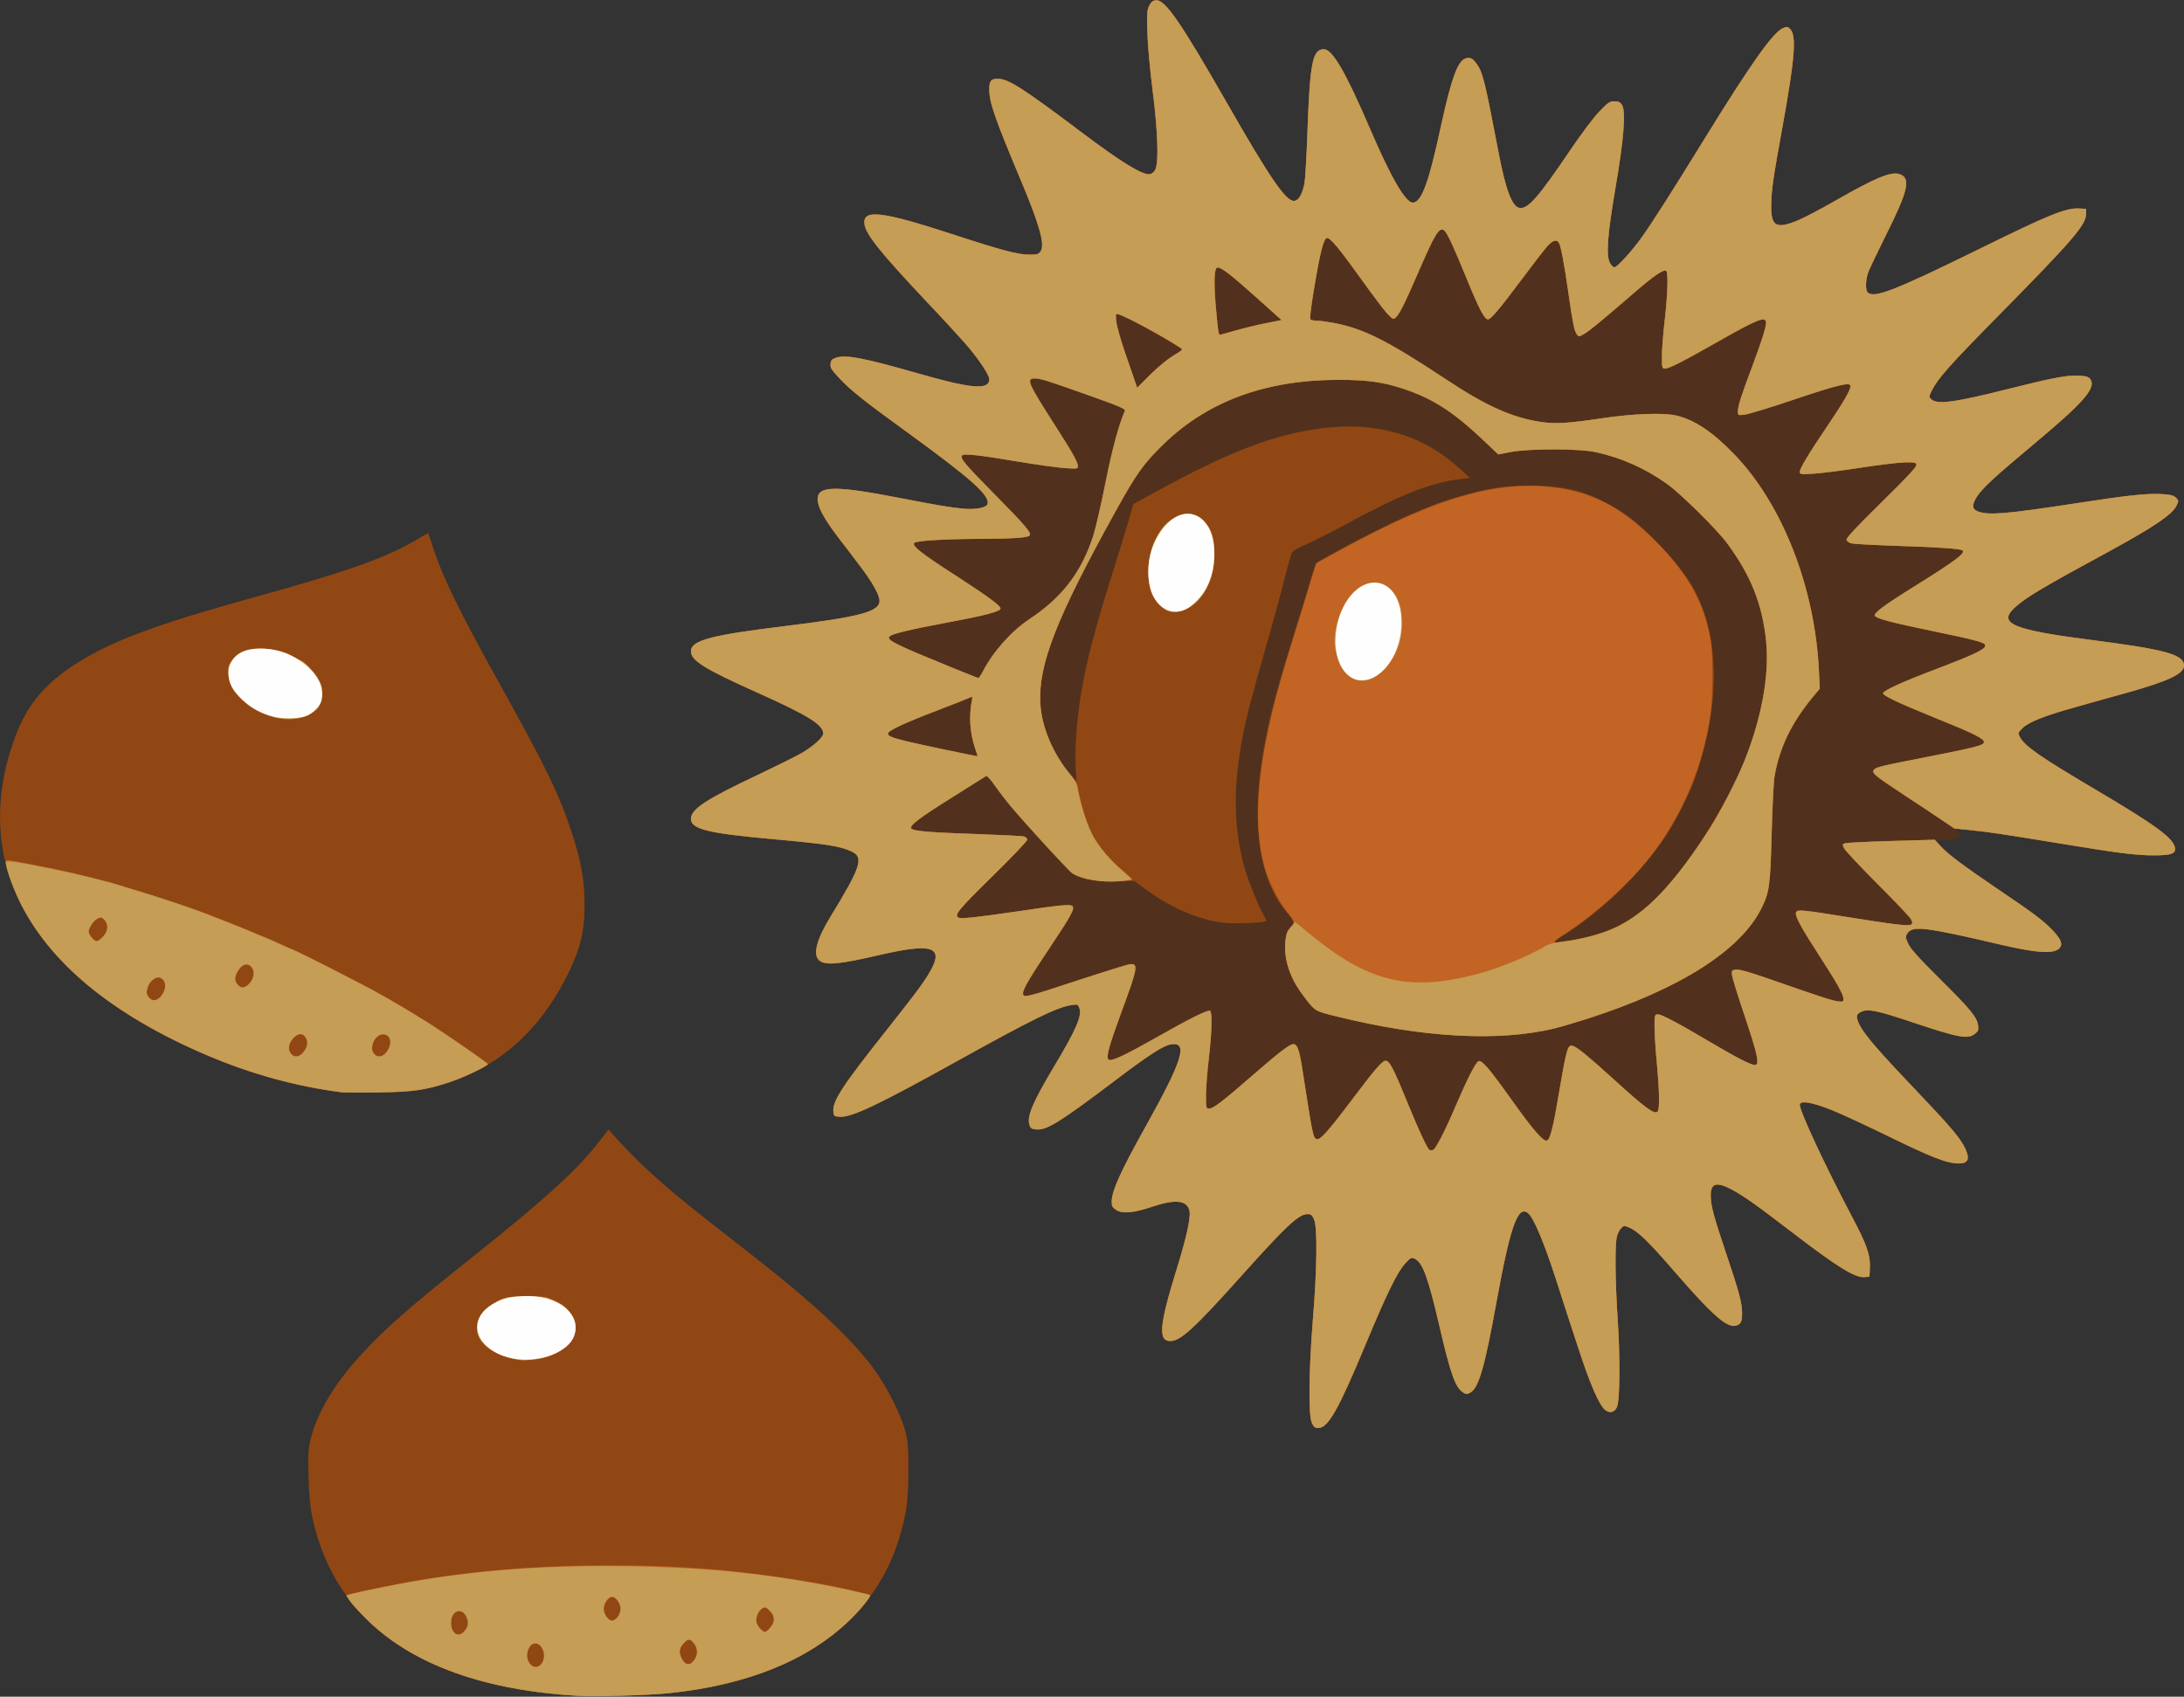 <!DOCTYPE svg PUBLIC "-//W3C//DTD SVG 20010904//EN" "http://www.w3.org/TR/2001/REC-SVG-20010904/DTD/svg10.dtd">
<svg version="1.0" xmlns="http://www.w3.org/2000/svg" width="1552px" height="1206px" viewBox="0 0 15520 12060" preserveAspectRatio="xMidYMid meet">
<rect x="0" y="0" width="15520" height="12060" fill="#333333" stroke="none"/>
<g id="layer101" fill="#51311d" stroke="none">
 <path d="M4110 12054 c-1080 -63 -1725 -496 -1890 -1269 -16 -73 -23 -151 -27 -285 -5 -166 -3 -194 16 -275 43 -179 168 -390 354 -592 175 -192 348 -343 832 -728 491 -392 710 -593 865 -793 l64 -83 75 83 c161 176 335 332 640 571 107 84 262 205 345 270 395 309 662 559 814 762 98 130 201 331 234 455 20 75 23 108 23 285 -1 220 -12 302 -66 480 -191 625 -760 1008 -1634 1100 -147 15 -518 26 -645 19z"/>
 <path d="M9322 10113 c-25 -56 -21 -382 8 -738 29 -353 33 -653 8 -707 -14 -32 -22 -38 -47 -38 -62 0 -151 83 -466 435 -333 372 -434 465 -505 467 -93 3 -83 -109 45 -522 67 -217 97 -355 88 -402 -15 -76 -99 -86 -258 -33 -138 47 -217 54 -262 26 -28 -18 -33 -27 -33 -59 0 -77 62 -214 244 -540 262 -469 302 -602 174 -578 -54 10 -155 75 -386 250 -401 303 -491 359 -565 354 -35 -3 -43 -7 -51 -31 -21 -58 22 -161 169 -407 163 -272 206 -371 185 -425 -10 -26 -13 -27 -55 -21 -100 13 -286 105 -810 396 -561 312 -754 404 -838 398 -39 -3 -42 -5 -45 -36 -7 -75 63 -182 368 -567 231 -292 286 -366 330 -449 83 -158 -7 -182 -370 -98 -291 68 -387 76 -430 37 -45 -41 -16 -150 81 -308 220 -360 241 -425 146 -467 -84 -37 -173 -51 -560 -86 -458 -41 -577 -71 -577 -144 0 -68 106 -138 475 -312 132 -63 273 -133 313 -156 86 -51 152 -111 152 -139 0 -61 -109 -129 -466 -289 -376 -168 -474 -229 -474 -294 0 -78 137 -115 670 -180 531 -65 670 -102 670 -179 0 -42 -51 -133 -138 -247 -42 -56 -114 -151 -160 -210 -97 -128 -142 -212 -142 -265 0 -97 122 -99 581 -10 263 51 366 69 459 77 83 7 157 -7 167 -32 22 -58 -111 -178 -567 -509 -311 -226 -401 -297 -484 -385 -58 -62 -67 -76 -64 -103 2 -26 9 -34 38 -44 69 -24 195 0 580 110 385 111 510 121 510 42 0 -31 -82 -153 -173 -256 -42 -48 -162 -179 -268 -290 -333 -354 -436 -482 -446 -556 -14 -109 124 -92 638 76 342 112 453 141 535 141 56 0 65 -3 79 -24 32 -48 -8 -189 -146 -517 -182 -434 -219 -542 -219 -634 0 -60 12 -75 60 -75 75 0 174 63 599 383 279 210 430 303 481 295 15 -2 31 -14 40 -33 25 -50 18 -271 -19 -560 -18 -141 -35 -320 -37 -410 -5 -141 -3 -164 13 -195 13 -26 26 -36 46 -38 65 -8 174 150 502 723 313 547 425 710 484 703 30 -4 55 -47 71 -124 5 -27 14 -179 20 -339 18 -520 36 -615 118 -615 61 0 156 165 332 575 145 338 248 515 299 515 63 0 114 -139 205 -563 69 -315 115 -443 169 -461 34 -12 53 -2 85 44 40 60 55 121 152 629 50 261 96 382 149 389 59 9 133 -76 351 -398 85 -126 174 -245 215 -287 62 -65 74 -73 107 -73 29 0 41 6 54 25 29 45 14 242 -46 590 -58 341 -69 490 -37 538 9 15 23 27 29 27 20 0 129 -120 198 -218 80 -113 222 -337 450 -707 322 -522 481 -746 550 -775 28 -12 34 -11 51 6 47 47 34 209 -55 700 -66 363 -78 444 -79 555 -2 148 34 169 188 106 44 -18 166 -82 270 -142 291 -166 396 -209 458 -186 76 29 56 119 -98 426 -63 127 -122 250 -130 274 -18 52 -20 122 -3 139 45 45 190 -12 789 -306 503 -248 622 -296 716 -290 l48 3 -1 38 c-3 78 -94 184 -613 711 -358 363 -442 458 -484 544 -19 39 -20 44 -5 58 42 42 162 26 548 -71 298 -75 401 -95 479 -95 76 0 101 8 112 37 24 63 -70 167 -406 448 -280 234 -364 311 -405 373 -40 61 -38 93 10 109 76 26 199 16 675 -57 389 -60 521 -74 626 -68 65 4 84 9 102 26 20 21 20 23 4 56 -30 63 -160 151 -473 322 -483 262 -599 331 -679 405 -120 111 -9 157 555 229 521 67 650 103 650 181 0 59 -109 110 -415 196 -88 24 -246 68 -351 98 -227 63 -337 107 -382 151 -32 32 -33 34 -18 63 33 64 145 141 516 361 436 257 568 352 585 421 11 46 -22 59 -147 59 -132 0 -246 -14 -703 -90 -337 -55 -508 -80 -649 -95 -59 -6 -59 -5 -42 14 36 40 -1 61 -105 61 -27 0 -49 4 -49 9 0 12 94 98 165 152 33 25 152 108 265 184 258 174 333 230 397 298 60 64 74 99 48 127 -39 43 -162 35 -425 -27 -530 -124 -619 -135 -656 -78 -14 22 -14 28 6 72 16 36 70 97 225 251 218 216 264 272 272 331 4 32 1 41 -22 59 -51 41 -114 29 -446 -82 -241 -81 -311 -96 -358 -76 -42 17 -45 36 -17 94 36 71 131 182 396 460 254 267 322 347 356 421 34 73 20 105 -46 105 -83 0 -192 -42 -510 -198 -129 -63 -286 -136 -349 -163 -161 -70 -271 -93 -271 -56 0 47 179 431 364 782 113 213 138 285 134 375 l-3 65 -33 3 c-68 7 -193 -70 -521 -322 -253 -194 -344 -258 -427 -302 -109 -57 -149 -43 -147 50 2 72 22 145 113 416 88 261 110 343 110 412 0 60 -7 77 -37 89 -65 24 -164 -61 -441 -380 -186 -215 -263 -290 -325 -316 -35 -14 -38 -14 -56 4 -11 11 -24 37 -30 58 -16 55 -13 323 5 593 18 274 16 580 -6 623 -19 39 -55 45 -87 16 -42 -39 -107 -190 -186 -434 -42 -126 -114 -349 -161 -495 -84 -260 -155 -427 -194 -464 -74 -67 -128 82 -228 632 -84 465 -126 607 -186 641 -23 13 -29 13 -52 -2 -54 -36 -88 -130 -166 -467 -82 -352 -120 -457 -177 -483 -24 -11 -29 -8 -69 36 -56 62 -132 218 -279 572 -193 464 -267 595 -336 595 -25 0 -33 -6 -47 -37z"/>
 <path d="M2430 7764 c-324 -41 -647 -130 -963 -265 -673 -288 -1119 -658 -1333 -1103 -173 -361 -178 -771 -14 -1189 95 -244 262 -413 561 -571 225 -118 526 -224 1074 -376 738 -204 992 -295 1228 -437 32 -19 59 -34 60 -32 1 2 17 49 35 104 74 222 186 450 472 965 330 595 420 779 509 1046 69 208 94 345 95 519 0 200 -30 323 -128 517 -223 440 -558 704 -1015 800 -76 16 -144 20 -321 23 -124 2 -241 1 -260 -1z"/>
 </g>
<g id="layer102" fill="#914714" stroke="none">
 <path d="M4110 12054 c-1080 -63 -1725 -496 -1890 -1269 -16 -73 -23 -151 -27 -285 -5 -166 -3 -194 16 -275 43 -179 168 -390 354 -592 175 -192 348 -343 832 -728 491 -392 710 -593 865 -793 l64 -83 75 83 c161 176 335 332 640 571 107 84 262 205 345 270 395 309 662 559 814 762 98 130 201 331 234 455 20 75 23 108 23 285 -1 220 -12 302 -66 480 -191 625 -760 1008 -1634 1100 -147 15 -518 26 -645 19z"/>
 <path d="M9322 10113 c-25 -56 -21 -382 8 -738 29 -353 33 -653 8 -707 -14 -32 -22 -38 -47 -38 -62 0 -151 83 -466 435 -333 372 -434 465 -505 467 -93 3 -83 -109 45 -522 67 -217 97 -355 88 -402 -15 -76 -99 -86 -258 -33 -138 47 -217 54 -262 26 -28 -18 -33 -27 -33 -59 0 -77 62 -214 244 -540 262 -469 302 -602 174 -578 -54 10 -155 75 -386 250 -401 303 -491 359 -565 354 -35 -3 -43 -7 -51 -31 -21 -58 22 -161 169 -407 163 -272 206 -371 185 -425 -10 -26 -13 -27 -55 -21 -100 13 -286 105 -810 396 -561 312 -754 404 -838 398 -39 -3 -42 -5 -45 -36 -7 -75 63 -182 368 -567 231 -292 286 -366 330 -449 83 -158 -7 -182 -370 -98 -291 68 -387 76 -430 37 -45 -41 -16 -150 81 -308 220 -360 241 -425 146 -467 -84 -37 -173 -51 -560 -86 -458 -41 -577 -71 -577 -144 0 -68 106 -138 475 -312 132 -63 273 -133 313 -156 86 -51 152 -111 152 -139 0 -61 -109 -129 -466 -289 -376 -168 -474 -229 -474 -294 0 -78 137 -115 670 -180 531 -65 670 -102 670 -179 0 -42 -51 -133 -138 -247 -42 -56 -114 -151 -160 -210 -97 -128 -142 -212 -142 -265 0 -97 122 -99 581 -10 263 51 366 69 459 77 83 7 157 -7 167 -32 22 -58 -111 -178 -567 -509 -311 -226 -401 -297 -484 -385 -58 -62 -67 -76 -64 -103 2 -26 9 -34 38 -44 69 -24 195 0 580 110 385 111 510 121 510 42 0 -31 -82 -153 -173 -256 -42 -48 -162 -179 -268 -290 -333 -354 -436 -482 -446 -556 -14 -109 124 -92 638 76 342 112 453 141 535 141 56 0 65 -3 79 -24 32 -48 -8 -189 -146 -517 -182 -434 -219 -542 -219 -634 0 -60 12 -75 60 -75 75 0 174 63 599 383 279 210 430 303 481 295 15 -2 31 -14 40 -33 25 -50 18 -271 -19 -560 -18 -141 -35 -320 -37 -410 -5 -141 -3 -164 13 -195 13 -26 26 -36 46 -38 65 -8 174 150 502 723 313 547 425 710 484 703 30 -4 55 -47 71 -124 5 -27 14 -179 20 -339 18 -520 36 -615 118 -615 61 0 156 165 332 575 145 338 248 515 299 515 63 0 114 -139 205 -563 69 -315 115 -443 169 -461 34 -12 53 -2 85 44 40 60 55 121 152 629 50 261 96 382 149 389 59 9 133 -76 351 -398 85 -126 174 -245 215 -287 62 -65 74 -73 107 -73 29 0 41 6 54 25 29 45 14 242 -46 590 -58 341 -69 490 -37 538 9 15 23 27 29 27 20 0 129 -120 198 -218 80 -113 222 -337 450 -707 322 -522 481 -746 550 -775 28 -12 34 -11 51 6 47 47 34 209 -55 700 -66 363 -78 444 -79 555 -2 148 34 169 188 106 44 -18 166 -82 270 -142 291 -166 396 -209 458 -186 76 29 56 119 -98 426 -63 127 -122 250 -130 274 -18 52 -20 122 -3 139 45 45 190 -12 789 -306 503 -248 622 -296 716 -290 l48 3 -1 38 c-3 78 -94 184 -613 711 -358 363 -442 458 -484 544 -19 39 -20 44 -5 58 42 42 162 26 548 -71 298 -75 401 -95 479 -95 76 0 101 8 112 37 24 63 -70 167 -406 448 -280 234 -364 311 -405 373 -40 61 -38 93 10 109 76 26 199 16 675 -57 389 -60 521 -74 626 -68 65 4 84 9 102 26 20 21 20 23 4 56 -30 63 -160 151 -473 322 -483 262 -599 331 -679 405 -120 111 -9 157 555 229 521 67 650 103 650 181 0 59 -109 110 -415 196 -88 24 -246 68 -351 98 -227 63 -337 107 -382 151 -32 32 -33 34 -18 63 33 64 145 141 516 361 436 257 568 352 585 421 11 46 -22 59 -147 59 -131 0 -248 -15 -673 -85 -408 -67 -501 -81 -639 -95 l-108 -11 -87 -59 c-47 -32 -165 -110 -261 -173 -210 -139 -235 -158 -227 -180 8 -20 42 -30 262 -73 480 -94 528 -106 523 -132 -5 -25 -76 -60 -353 -172 -266 -108 -368 -157 -363 -174 6 -19 142 -81 366 -166 304 -116 375 -151 357 -179 -10 -17 -93 -38 -380 -97 -284 -59 -389 -87 -401 -106 -12 -19 56 -70 280 -210 288 -179 362 -235 343 -255 -13 -12 -160 -23 -442 -32 -176 -6 -333 -14 -350 -19 -16 -5 -32 -16 -33 -26 -3 -12 75 -95 248 -265 186 -183 251 -253 248 -267 -3 -17 -12 -19 -84 -17 -45 1 -186 18 -315 38 -129 20 -278 39 -331 42 -93 6 -98 5 -98 -14 0 -24 63 -129 204 -337 111 -165 156 -243 156 -272 0 -30 -86 -10 -401 96 -165 56 -323 104 -350 107 -49 6 -49 6 -49 -23 0 -38 24 -113 98 -309 70 -187 102 -288 102 -321 0 -50 -59 -26 -336 131 -247 141 -353 195 -381 195 -22 0 -23 -3 -23 -87 0 -49 9 -164 20 -258 21 -183 26 -340 10 -350 -19 -12 -89 36 -234 162 -235 203 -319 271 -354 290 -32 17 -34 17 -47 -1 -18 -24 -29 -78 -60 -297 -29 -203 -52 -324 -66 -351 -15 -29 -44 -21 -83 22 -20 22 -101 127 -180 233 -163 218 -222 287 -242 287 -25 0 -63 -73 -150 -286 -94 -229 -139 -328 -160 -345 -36 -29 -65 18 -191 310 -95 219 -130 288 -158 311 -14 11 -21 7 -58 -32 -23 -25 -107 -136 -186 -247 -154 -215 -221 -296 -243 -289 -22 7 -47 103 -87 343 -28 166 -35 232 -27 237 6 4 27 8 48 8 20 0 71 7 114 15 215 41 384 126 799 401 293 194 478 276 688 305 97 13 190 7 422 -28 224 -33 436 -41 528 -19 130 31 253 113 408 272 344 354 577 948 605 1544 l6 125 -58 70 c-146 178 -230 356 -264 555 -6 36 -15 218 -20 405 -10 375 -16 418 -74 534 -151 299 -578 570 -1231 781 -88 28 -197 60 -241 71 -400 95 -937 65 -1549 -87 -155 -38 -149 -34 -241 -157 -90 -121 -133 -256 -119 -382 4 -45 12 -69 27 -81 43 -40 42 -51 -9 -109 -203 -227 -264 -626 -177 -1145 42 -253 98 -460 270 -1005 19 -60 49 -159 66 -220 17 -60 36 -115 42 -121 19 -19 238 -138 446 -242 138 -69 237 -113 405 -180 50 -20 218 -70 308 -91 229 -55 524 -53 716 5 86 25 216 89 309 151 169 112 428 396 511 561 178 352 173 836 -14 1352 -30 83 -136 289 -194 377 -182 276 -475 558 -757 728 -68 41 -59 43 81 20 252 -41 426 -127 603 -299 215 -209 499 -651 630 -981 122 -307 176 -609 153 -844 -27 -266 -108 -470 -278 -700 -75 -101 -329 -352 -429 -423 -153 -109 -321 -184 -504 -224 -116 -26 -472 -26 -604 -1 l-89 17 -90 -86 c-225 -214 -369 -308 -580 -379 -145 -49 -262 -65 -464 -65 -516 0 -928 151 -1241 454 -145 140 -194 209 -348 487 -418 755 -546 1083 -531 1360 9 167 97 374 219 512 l38 42 -6 -105 c-7 -122 9 -345 37 -510 43 -255 96 -457 234 -895 51 -165 104 -336 116 -381 l23 -81 165 -90 c510 -280 832 -404 1169 -448 391 -52 723 45 987 288 l70 64 -60 7 c-218 26 -425 108 -835 330 -118 64 -246 128 -284 143 -38 15 -75 37 -83 49 -8 13 -32 94 -53 181 -21 87 -81 308 -134 490 -52 183 -108 388 -125 455 -110 451 -118 796 -26 1120 27 93 103 281 137 336 11 18 18 35 16 38 -14 13 -220 22 -302 13 -173 -20 -374 -105 -548 -233 l-86 -64 -144 1 c-151 1 -226 -12 -294 -53 -16 -11 -106 -104 -200 -207 -218 -241 -283 -319 -351 -415 -36 -52 -59 -76 -67 -71 -7 5 -113 71 -235 148 -245 153 -313 206 -294 225 17 18 143 28 478 39 165 6 310 13 323 17 12 3 22 14 22 23 0 9 -112 127 -250 262 -246 242 -275 277 -234 293 20 8 141 -6 429 -48 280 -42 356 -49 374 -37 23 15 -7 70 -145 276 -150 224 -204 315 -204 343 0 38 6 37 415 -98 165 -54 317 -101 338 -105 70 -12 65 19 -56 345 -86 235 -108 313 -90 331 17 17 106 -24 336 -154 237 -135 371 -202 386 -192 17 10 13 152 -9 340 -11 94 -20 212 -20 263 0 89 1 92 23 92 29 0 98 -53 304 -233 208 -180 272 -229 298 -225 27 4 41 50 65 210 67 432 71 455 96 465 25 9 84 -57 253 -282 161 -214 214 -275 236 -275 30 0 55 48 160 305 80 195 137 319 154 329 5 3 16 3 25 0 19 -7 87 -140 161 -314 79 -185 142 -310 162 -317 24 -9 74 49 233 272 155 217 228 302 253 292 23 -9 43 -85 87 -346 54 -317 61 -339 99 -326 30 9 116 80 281 230 233 213 302 263 321 234 13 -21 11 -144 -5 -320 -15 -154 -21 -275 -18 -336 2 -27 6 -33 24 -33 26 0 147 64 366 194 191 113 294 166 322 166 36 0 23 -64 -69 -340 -50 -146 -91 -281 -93 -300 -3 -33 -1 -35 32 -38 23 -2 100 20 225 64 385 134 451 155 493 161 39 5 42 4 42 -17 0 -31 -46 -113 -171 -306 -132 -204 -175 -284 -166 -308 9 -23 33 -21 407 39 417 66 440 67 410 9 -8 -16 -115 -128 -237 -250 -122 -122 -228 -236 -237 -252 -14 -28 -14 -31 2 -37 9 -5 157 -12 329 -17 l312 -9 38 42 c53 59 167 144 403 304 258 174 333 230 397 298 60 64 74 99 48 127 -39 43 -162 35 -425 -27 -530 -124 -619 -135 -656 -78 -14 22 -14 28 6 72 16 36 70 97 225 251 218 216 264 272 272 331 4 32 1 41 -22 59 -51 41 -114 29 -446 -82 -241 -81 -311 -96 -358 -76 -42 17 -45 36 -17 94 36 71 131 182 396 460 254 267 322 347 356 421 34 73 20 105 -46 105 -83 0 -192 -42 -510 -198 -129 -63 -286 -136 -349 -163 -161 -70 -271 -93 -271 -56 0 47 179 431 364 782 113 213 138 285 134 375 l-3 65 -33 3 c-68 7 -193 -70 -521 -322 -253 -194 -344 -258 -427 -302 -109 -57 -149 -43 -147 50 2 72 22 145 113 416 88 261 110 343 110 412 0 60 -7 77 -37 89 -65 24 -164 -61 -441 -380 -186 -215 -263 -290 -325 -316 -35 -14 -38 -14 -56 4 -11 11 -24 37 -30 58 -16 55 -13 323 5 593 18 274 16 580 -6 623 -19 39 -55 45 -87 16 -42 -39 -107 -190 -186 -434 -42 -126 -114 -349 -161 -495 -84 -260 -155 -427 -194 -464 -74 -67 -128 82 -228 632 -84 465 -126 607 -186 641 -23 13 -29 13 -52 -2 -54 -36 -88 -130 -166 -467 -82 -352 -120 -457 -177 -483 -24 -11 -29 -8 -69 36 -56 62 -132 218 -279 572 -193 464 -267 595 -336 595 -25 0 -33 -6 -47 -37z m-2393 -4795 c-37 -110 -45 -226 -22 -341 4 -25 3 -28 -14 -19 -10 5 -115 47 -233 92 -240 92 -350 144 -350 164 0 18 31 30 136 56 79 19 496 107 501 105 1 0 -7 -26 -18 -57z m55 -545 c74 -142 202 -286 331 -372 234 -155 371 -335 455 -596 17 -55 56 -224 86 -375 47 -235 94 -411 138 -511 5 -12 -40 -32 -251 -107 -305 -108 -348 -122 -390 -122 -63 0 -48 33 142 330 126 196 165 266 165 294 0 18 -6 19 -92 13 -51 -3 -201 -24 -333 -46 -277 -47 -389 -59 -399 -43 -13 22 18 58 244 288 207 209 253 264 236 281 -14 15 -118 22 -326 23 -281 1 -477 13 -493 29 -19 20 51 75 287 227 238 154 326 219 326 239 0 21 -104 49 -380 100 -276 52 -394 81 -410 100 -20 25 45 57 455 224 94 38 173 70 177 70 4 1 19 -20 32 -46z m1358 -2248 c58 -34 65 -40 50 -50 -110 -74 -382 -222 -441 -240 -24 -7 -24 -7 -18 51 3 35 35 145 77 264 l71 206 97 -97 c58 -57 125 -111 164 -134z m438 -176 c58 -16 155 -40 216 -52 l111 -22 -176 -158 c-185 -166 -255 -220 -281 -215 -21 4 -25 97 -11 268 14 161 20 210 29 210 4 0 54 -14 112 -31z"/>
 <path d="M2430 7764 c-324 -41 -647 -130 -963 -265 -673 -288 -1119 -658 -1333 -1103 -173 -361 -178 -771 -14 -1189 95 -244 262 -413 561 -571 225 -118 526 -224 1074 -376 738 -204 992 -295 1228 -437 32 -19 59 -34 60 -32 1 2 17 49 35 104 74 222 186 450 472 965 330 595 420 779 509 1046 69 208 94 345 95 519 0 200 -30 323 -128 517 -223 440 -558 704 -1015 800 -76 16 -144 20 -321 23 -124 2 -241 1 -260 -1z"/>
 </g>
<g id="layer103" fill="#c26423" stroke="none">
 <path d="M4110 12054 c-661 -38 -1163 -217 -1489 -529 -97 -94 -168 -180 -154 -188 20 -12 407 -90 573 -116 134 -21 348 -48 445 -56 33 -3 87 -7 120 -10 380 -34 927 -38 1310 -11 28 2 91 7 140 10 234 17 729 88 908 130 34 8 96 22 137 32 41 9 78 19 83 21 11 7 -73 111 -149 183 -298 285 -726 457 -1279 515 -147 15 -518 26 -645 19z m-266 -223 c27 -30 30 -81 7 -118 -31 -50 -81 -40 -100 20 -26 77 45 151 93 98z m1079 -19 c30 -33 38 -70 23 -107 -8 -18 -24 -38 -35 -45 -18 -9 -26 -7 -51 19 -34 33 -38 66 -15 111 22 42 52 51 78 22z m-1626 -214 c30 -34 36 -62 19 -102 -32 -76 -111 -49 -111 38 0 75 50 109 92 64z m2177 -29 c35 -42 34 -82 -4 -120 -25 -25 -33 -28 -50 -19 -29 16 -53 67 -45 99 7 30 43 71 61 71 7 0 24 -14 38 -31z m-1085 -75 c12 -15 21 -41 21 -59 0 -38 -33 -85 -60 -85 -27 0 -60 47 -60 85 0 38 33 85 60 85 10 0 28 -12 39 -26z"/>
 <path d="M9322 10113 c-25 -56 -21 -382 8 -738 29 -353 33 -653 8 -707 -14 -32 -22 -38 -47 -38 -62 0 -151 83 -466 435 -333 372 -434 465 -505 467 -93 3 -83 -109 45 -522 67 -217 97 -355 88 -402 -15 -76 -99 -86 -258 -33 -138 47 -217 54 -262 26 -28 -18 -33 -27 -33 -59 0 -77 62 -214 244 -540 262 -469 302 -602 174 -578 -54 10 -155 75 -386 250 -401 303 -491 359 -565 354 -35 -3 -43 -7 -51 -31 -21 -58 22 -161 169 -407 163 -272 206 -371 185 -425 -10 -26 -13 -27 -55 -21 -100 13 -286 105 -810 396 -561 312 -754 404 -838 398 -39 -3 -42 -5 -45 -36 -7 -75 63 -182 368 -567 231 -292 286 -366 330 -449 83 -158 -7 -182 -370 -98 -291 68 -387 76 -430 37 -45 -41 -16 -150 81 -308 220 -360 241 -425 146 -467 -84 -37 -173 -51 -560 -86 -458 -41 -577 -71 -577 -144 0 -68 106 -138 475 -312 132 -63 273 -133 313 -156 86 -51 152 -111 152 -139 0 -61 -109 -129 -466 -289 -376 -168 -474 -229 -474 -294 0 -78 137 -115 670 -180 531 -65 670 -102 670 -179 0 -42 -51 -133 -138 -247 -42 -56 -114 -151 -160 -210 -97 -128 -142 -212 -142 -265 0 -97 122 -99 581 -10 263 51 366 69 459 77 83 7 157 -7 167 -32 22 -58 -111 -178 -567 -509 -311 -226 -401 -297 -484 -385 -58 -62 -67 -76 -64 -103 2 -26 9 -34 38 -44 69 -24 195 0 580 110 385 111 510 121 510 42 0 -31 -82 -153 -173 -256 -42 -48 -162 -179 -268 -290 -333 -354 -436 -482 -446 -556 -14 -109 124 -92 638 76 342 112 453 141 535 141 56 0 65 -3 79 -24 32 -48 -8 -189 -146 -517 -182 -434 -219 -542 -219 -634 0 -60 12 -75 60 -75 75 0 174 63 599 383 279 210 430 303 481 295 15 -2 31 -14 40 -33 25 -50 18 -271 -19 -560 -18 -141 -35 -320 -37 -410 -5 -141 -3 -164 13 -195 13 -26 26 -36 46 -38 65 -8 174 150 502 723 313 547 425 710 484 703 30 -4 55 -47 71 -124 5 -27 14 -179 20 -339 18 -520 36 -615 118 -615 61 0 156 165 332 575 145 338 248 515 299 515 63 0 114 -139 205 -563 69 -315 115 -443 169 -461 34 -12 53 -2 85 44 40 60 55 121 152 629 50 261 96 382 149 389 59 9 133 -76 351 -398 85 -126 174 -245 215 -287 62 -65 74 -73 107 -73 29 0 41 6 54 25 29 45 14 242 -46 590 -58 341 -69 490 -37 538 9 15 23 27 29 27 20 0 129 -120 198 -218 80 -113 222 -337 450 -707 322 -522 481 -746 550 -775 28 -12 34 -11 51 6 47 47 34 209 -55 700 -66 363 -78 444 -79 555 -2 148 34 169 188 106 44 -18 166 -82 270 -142 291 -166 396 -209 458 -186 76 29 56 119 -98 426 -63 127 -122 250 -130 274 -18 52 -20 122 -3 139 45 45 190 -12 789 -306 503 -248 622 -296 716 -290 l48 3 -1 38 c-3 78 -94 184 -613 711 -358 363 -442 458 -484 544 -19 39 -20 44 -5 58 42 42 162 26 548 -71 298 -75 401 -95 479 -95 76 0 101 8 112 37 24 63 -70 167 -406 448 -280 234 -364 311 -405 373 -40 61 -38 93 10 109 76 26 199 16 675 -57 389 -60 521 -74 626 -68 65 4 84 9 102 26 20 21 20 23 4 56 -30 63 -160 151 -473 322 -483 262 -599 331 -679 405 -120 111 -9 157 555 229 521 67 650 103 650 181 0 59 -109 110 -415 196 -88 24 -246 68 -351 98 -227 63 -337 107 -382 151 -32 32 -33 34 -18 63 33 64 145 141 516 361 436 257 568 352 585 421 11 46 -22 59 -147 59 -131 0 -248 -15 -673 -85 -408 -67 -501 -81 -639 -95 l-108 -11 -87 -59 c-47 -32 -165 -110 -261 -173 -210 -139 -235 -158 -227 -180 8 -20 42 -30 262 -73 480 -94 528 -106 523 -132 -5 -25 -76 -60 -353 -172 -266 -108 -368 -157 -363 -174 6 -19 142 -81 366 -166 304 -116 375 -151 357 -179 -10 -17 -93 -38 -380 -97 -284 -59 -389 -87 -401 -106 -12 -19 56 -70 280 -210 288 -179 362 -235 343 -255 -13 -12 -160 -23 -442 -32 -176 -6 -333 -14 -350 -19 -16 -5 -32 -16 -33 -26 -3 -12 75 -95 248 -265 186 -183 251 -253 248 -267 -3 -17 -12 -19 -84 -17 -45 1 -186 18 -315 38 -129 20 -278 39 -331 42 -93 6 -98 5 -98 -14 0 -24 63 -129 204 -337 111 -165 156 -243 156 -272 0 -30 -86 -10 -401 96 -165 56 -323 104 -350 107 -49 6 -49 6 -49 -23 0 -38 24 -113 98 -309 70 -187 102 -288 102 -321 0 -50 -59 -26 -336 131 -247 141 -353 195 -381 195 -22 0 -23 -3 -23 -87 0 -49 9 -164 20 -258 21 -183 26 -340 10 -350 -19 -12 -89 36 -234 162 -235 203 -319 271 -354 290 -32 17 -34 17 -47 -1 -18 -24 -29 -78 -60 -297 -29 -203 -52 -324 -66 -351 -15 -29 -44 -21 -83 22 -20 22 -101 127 -180 233 -163 218 -222 287 -242 287 -25 0 -63 -73 -150 -286 -94 -229 -139 -328 -160 -345 -36 -29 -65 18 -191 310 -95 219 -130 288 -158 311 -14 11 -21 7 -58 -32 -23 -25 -107 -136 -186 -247 -154 -215 -221 -296 -243 -289 -22 7 -47 103 -87 343 -28 166 -35 232 -27 237 6 4 27 8 48 8 20 0 71 7 114 15 215 41 384 126 799 401 293 194 478 276 688 305 97 13 190 7 422 -28 224 -33 436 -41 528 -19 130 31 253 113 408 272 344 354 577 948 605 1544 l6 125 -58 70 c-146 178 -230 356 -264 555 -6 36 -15 218 -20 405 -10 375 -16 418 -74 534 -151 299 -578 570 -1231 781 -88 28 -197 60 -241 71 -400 95 -937 65 -1549 -87 -155 -38 -149 -34 -241 -157 -90 -121 -133 -256 -119 -382 4 -45 12 -69 27 -81 43 -40 42 -50 -12 -117 -64 -78 -143 -237 -169 -342 -92 -366 -32 -841 199 -1575 38 -124 94 -302 122 -396 l52 -171 166 -90 c710 -391 1163 -515 1596 -437 237 42 426 150 645 367 238 235 360 460 399 732 14 104 12 385 -5 503 -53 376 -208 738 -440 1027 -142 178 -369 383 -578 522 -123 81 -122 83 28 58 252 -41 426 -127 603 -299 215 -209 499 -651 630 -981 122 -307 176 -609 153 -844 -27 -266 -108 -470 -278 -700 -75 -101 -329 -352 -429 -423 -153 -109 -321 -184 -504 -224 -116 -26 -472 -26 -604 -1 l-89 17 -90 -86 c-225 -214 -369 -308 -580 -379 -145 -49 -262 -65 -464 -65 -516 0 -928 151 -1241 454 -145 140 -194 209 -348 487 -417 754 -546 1083 -531 1359 9 171 94 368 225 519 24 29 42 60 42 74 0 33 43 198 69 269 41 107 140 237 246 323 41 33 74 63 75 66 0 4 -42 9 -92 13 -132 10 -267 -13 -337 -56 -22 -13 -308 -324 -429 -466 -35 -41 -89 -111 -119 -154 -36 -52 -59 -76 -67 -71 -7 5 -113 71 -235 148 -245 153 -313 206 -294 225 17 18 143 28 478 39 165 6 310 13 323 17 12 3 22 14 22 23 0 9 -112 127 -250 262 -246 242 -275 277 -234 293 20 8 141 -6 429 -48 280 -42 356 -49 374 -37 23 15 -7 70 -145 276 -150 224 -204 315 -204 343 0 38 6 37 415 -98 165 -54 317 -101 338 -105 70 -12 65 19 -56 345 -86 235 -108 313 -90 331 17 17 106 -24 336 -154 237 -135 371 -202 386 -192 17 10 13 152 -9 340 -11 94 -20 212 -20 263 0 89 1 92 23 92 29 0 98 -53 304 -233 208 -180 272 -229 298 -225 27 4 41 50 65 210 67 432 71 455 96 465 25 9 84 -57 253 -282 161 -214 214 -275 236 -275 30 0 55 48 160 305 80 195 137 319 154 329 5 3 16 3 25 0 19 -7 87 -140 161 -314 79 -185 142 -310 162 -317 24 -9 74 49 233 272 155 217 228 302 253 292 23 -9 43 -85 87 -346 54 -317 61 -339 99 -326 30 9 116 80 281 230 233 213 302 263 321 234 13 -21 11 -144 -5 -320 -15 -154 -21 -275 -18 -336 2 -27 6 -33 24 -33 26 0 147 64 366 194 191 113 294 166 322 166 36 0 23 -64 -69 -340 -50 -146 -91 -281 -93 -300 -3 -33 -1 -35 32 -38 23 -2 100 20 225 64 385 134 451 155 493 161 39 5 42 4 42 -17 0 -31 -46 -113 -171 -306 -132 -204 -175 -284 -166 -308 9 -23 33 -21 407 39 417 66 440 67 410 9 -8 -16 -115 -128 -237 -250 -122 -122 -228 -236 -237 -252 -14 -28 -14 -31 2 -37 9 -5 157 -12 329 -17 l312 -9 38 42 c53 59 167 144 403 304 258 174 333 230 397 298 60 64 74 99 48 127 -39 43 -162 35 -425 -27 -530 -124 -619 -135 -656 -78 -14 22 -14 28 6 72 16 36 70 97 225 251 218 216 264 272 272 331 4 32 1 41 -22 59 -51 41 -114 29 -446 -82 -241 -81 -311 -96 -358 -76 -42 17 -45 36 -17 94 36 71 131 182 396 460 254 267 322 347 356 421 34 73 20 105 -46 105 -83 0 -192 -42 -510 -198 -129 -63 -286 -136 -349 -163 -161 -70 -271 -93 -271 -56 0 47 179 431 364 782 113 213 138 285 134 375 l-3 65 -33 3 c-68 7 -193 -70 -521 -322 -253 -194 -344 -258 -427 -302 -109 -57 -149 -43 -147 50 2 72 22 145 113 416 88 261 110 343 110 412 0 60 -7 77 -37 89 -65 24 -164 -61 -441 -380 -186 -215 -263 -290 -325 -316 -35 -14 -38 -14 -56 4 -11 11 -24 37 -30 58 -16 55 -13 323 5 593 18 274 16 580 -6 623 -19 39 -55 45 -87 16 -42 -39 -107 -190 -186 -434 -42 -126 -114 -349 -161 -495 -84 -260 -155 -427 -194 -464 -74 -67 -128 82 -228 632 -84 465 -126 607 -186 641 -23 13 -29 13 -52 -2 -54 -36 -88 -130 -166 -467 -82 -352 -120 -457 -177 -483 -24 -11 -29 -8 -69 36 -56 62 -132 218 -279 572 -193 464 -267 595 -336 595 -25 0 -33 -6 -47 -37z m-2393 -4795 c-37 -110 -45 -226 -22 -341 4 -25 3 -28 -14 -19 -10 5 -115 47 -233 92 -240 92 -350 144 -350 164 0 18 31 30 136 56 79 19 496 107 501 105 1 0 -7 -26 -18 -57z m55 -545 c74 -142 202 -286 331 -372 234 -155 371 -335 455 -596 17 -55 56 -224 86 -375 47 -235 94 -411 138 -511 5 -12 -40 -32 -251 -107 -305 -108 -348 -122 -390 -122 -63 0 -48 33 142 330 126 196 165 266 165 294 0 18 -6 19 -92 13 -51 -3 -201 -24 -333 -46 -277 -47 -389 -59 -399 -43 -13 22 18 58 244 288 207 209 253 264 236 281 -14 15 -118 22 -326 23 -281 1 -477 13 -493 29 -19 20 51 75 287 227 238 154 326 219 326 239 0 21 -104 49 -380 100 -276 52 -394 81 -410 100 -20 25 45 57 455 224 94 38 173 70 177 70 4 1 19 -20 32 -46z m1358 -2248 c58 -34 65 -40 50 -50 -110 -74 -382 -222 -441 -240 -24 -7 -24 -7 -18 51 3 35 35 145 77 264 l71 206 97 -97 c58 -57 125 -111 164 -134z m438 -176 c58 -16 155 -40 216 -52 l111 -22 -176 -158 c-185 -166 -255 -220 -281 -215 -21 4 -25 97 -11 268 14 161 20 210 29 210 4 0 54 -14 112 -31z"/>
 <path d="M3655 9660 c-116 -24 -216 -84 -250 -152 -38 -76 -6 -170 77 -225 93 -63 112 -68 258 -68 127 0 139 2 195 28 68 32 87 47 126 101 51 69 36 162 -37 225 -53 47 -127 79 -209 91 -80 11 -104 11 -160 0z"/>
 <path d="M2430 7764 c-324 -41 -647 -130 -963 -265 -666 -285 -1113 -653 -1328 -1092 -55 -112 -104 -258 -96 -282 7 -17 -4 -18 212 25 225 44 275 56 480 111 182 48 686 211 770 248 11 5 36 15 55 21 19 7 51 20 70 28 19 8 44 18 55 22 11 4 38 15 60 25 22 9 49 20 60 24 42 17 142 61 220 96 83 38 568 280 620 310 33 19 74 42 90 50 17 8 37 19 45 25 8 5 53 32 100 60 47 28 94 56 104 63 11 6 65 41 120 76 110 70 366 249 366 256 0 11 -188 98 -272 126 -171 57 -261 70 -508 74 -124 2 -241 1 -260 -1z m-282 -276 c35 -38 44 -75 27 -109 -20 -37 -53 -38 -88 -3 -34 34 -43 78 -23 109 21 31 56 32 84 3z m590 0 c52 -56 46 -130 -10 -136 -56 -7 -106 84 -74 133 21 31 56 32 84 3z m-1600 -400 c46 -50 48 -114 4 -137 -30 -16 -78 20 -93 68 -10 34 -9 44 5 66 21 31 55 33 84 3z m627 -90 c47 -42 50 -114 6 -138 -27 -14 -56 1 -81 43 -25 41 -25 72 0 97 26 26 43 25 75 -2z m-1034 -339 c39 -42 42 -89 9 -123 -16 -17 -23 -18 -45 -8 -27 12 -65 67 -65 93 0 23 38 69 57 69 8 0 28 -14 44 -31z"/>
 <path d="M1908 5086 c-82 -29 -129 -57 -191 -115 -61 -57 -88 -109 -93 -180 -4 -49 -1 -61 23 -95 43 -61 100 -86 196 -86 92 0 174 19 237 55 25 13 54 29 65 34 30 14 98 90 124 139 19 36 22 55 19 103 -5 74 -27 105 -98 142 -72 37 -183 38 -282 3z"/>
 <path d="M8300 4343 c-37 -15 -84 -61 -107 -107 -48 -93 -42 -279 12 -390 41 -85 77 -128 135 -163 84 -50 166 -40 225 30 47 55 65 118 65 229 0 174 -79 329 -195 384 -47 23 -102 29 -135 17z"/>
 </g>
<g id="layer104" fill="#c59d54" stroke="none">
 <path d="M4110 12054 c-661 -38 -1163 -217 -1489 -529 -53 -51 -111 -113 -129 -138 l-32 -46 37 -11 c67 -18 313 -68 468 -94 478 -80 947 -112 1510 -103 595 10 1036 58 1555 168 80 18 148 33 153 36 11 7 -73 111 -149 183 -298 285 -726 457 -1279 515 -147 15 -518 26 -645 19z m-266 -223 c27 -30 30 -81 7 -118 -31 -50 -81 -40 -100 20 -26 77 45 151 93 98z m1079 -19 c30 -33 38 -70 23 -107 -8 -18 -24 -38 -35 -45 -18 -9 -26 -7 -51 19 -34 33 -38 66 -15 111 22 42 52 51 78 22z m-1626 -214 c30 -34 36 -62 19 -102 -32 -76 -111 -49 -111 38 0 75 50 109 92 64z m2177 -29 c35 -42 34 -82 -4 -120 -25 -25 -33 -28 -50 -19 -29 16 -53 67 -45 99 7 30 43 71 61 71 7 0 24 -14 38 -31z m-1085 -75 c12 -15 21 -41 21 -59 0 -38 -33 -85 -60 -85 -27 0 -60 47 -60 85 0 38 33 85 60 85 10 0 28 -12 39 -26z"/>
 <path d="M9322 10113 c-25 -56 -21 -382 8 -738 29 -353 33 -653 8 -707 -14 -32 -22 -38 -47 -38 -62 0 -151 83 -466 435 -333 372 -434 465 -505 467 -93 3 -83 -109 45 -522 67 -217 97 -355 88 -402 -15 -76 -99 -86 -258 -33 -138 47 -217 54 -262 26 -28 -18 -33 -27 -33 -59 0 -77 62 -214 244 -540 262 -469 302 -602 174 -578 -54 10 -155 75 -386 250 -401 303 -491 359 -565 354 -35 -3 -43 -7 -51 -31 -21 -58 22 -161 169 -407 163 -272 206 -371 185 -425 -10 -26 -13 -27 -55 -21 -100 13 -286 105 -810 396 -561 312 -754 404 -838 398 -39 -3 -42 -5 -45 -36 -7 -75 63 -182 368 -567 231 -292 286 -366 330 -449 83 -158 -7 -182 -370 -98 -291 68 -387 76 -430 37 -45 -41 -16 -150 81 -308 220 -360 241 -425 146 -467 -84 -37 -173 -51 -560 -86 -458 -41 -577 -71 -577 -144 0 -68 106 -138 475 -312 132 -63 273 -133 313 -156 86 -51 152 -111 152 -139 0 -61 -109 -129 -466 -289 -376 -168 -474 -229 -474 -294 0 -78 137 -115 670 -180 531 -65 670 -102 670 -179 0 -42 -51 -133 -138 -247 -42 -56 -114 -151 -160 -210 -97 -128 -142 -212 -142 -265 0 -97 122 -99 581 -10 263 51 366 69 459 77 83 7 157 -7 167 -32 22 -58 -111 -178 -567 -509 -311 -226 -401 -297 -484 -385 -58 -62 -67 -76 -64 -103 2 -26 9 -34 38 -44 69 -24 195 0 580 110 385 111 510 121 510 42 0 -31 -82 -153 -173 -256 -42 -48 -162 -179 -268 -290 -333 -354 -436 -482 -446 -556 -14 -109 124 -92 638 76 342 112 453 141 535 141 56 0 65 -3 79 -24 32 -48 -8 -189 -146 -517 -182 -434 -219 -542 -219 -634 0 -60 12 -75 60 -75 75 0 174 63 599 383 279 210 430 303 481 295 15 -2 31 -14 40 -33 25 -50 18 -271 -19 -560 -18 -141 -35 -320 -37 -410 -5 -141 -3 -164 13 -195 13 -26 26 -36 46 -38 65 -8 174 150 502 723 313 547 425 710 484 703 30 -4 55 -47 71 -124 5 -27 14 -179 20 -339 18 -520 36 -615 118 -615 61 0 156 165 332 575 145 338 248 515 299 515 63 0 114 -139 205 -563 69 -315 115 -443 169 -461 34 -12 53 -2 85 44 40 60 55 121 152 629 50 261 96 382 149 389 59 9 133 -76 351 -398 85 -126 174 -245 215 -287 62 -65 74 -73 107 -73 29 0 41 6 54 25 29 45 14 242 -46 590 -58 341 -69 490 -37 538 9 15 23 27 29 27 20 0 129 -120 198 -218 80 -113 222 -337 450 -707 322 -522 481 -746 550 -775 28 -12 34 -11 51 6 47 47 34 209 -55 700 -66 363 -78 444 -79 555 -2 148 34 169 188 106 44 -18 166 -82 270 -142 291 -166 396 -209 458 -186 76 29 56 119 -98 426 -63 127 -122 250 -130 274 -18 52 -20 122 -3 139 45 45 190 -12 789 -306 503 -248 622 -296 716 -290 l48 3 -1 38 c-3 78 -94 184 -613 711 -358 363 -442 458 -484 544 -19 39 -20 44 -5 58 42 42 162 26 548 -71 298 -75 401 -95 479 -95 76 0 101 8 112 37 24 63 -70 167 -406 448 -280 234 -364 311 -405 373 -40 61 -38 93 10 109 76 26 199 16 675 -57 389 -60 521 -74 626 -68 65 4 84 9 102 26 20 21 20 23 4 56 -30 63 -160 151 -473 322 -483 262 -599 331 -679 405 -120 111 -9 157 555 229 521 67 650 103 650 181 0 59 -109 110 -415 196 -88 24 -246 68 -351 98 -227 63 -337 107 -382 151 -32 32 -33 34 -18 63 33 64 145 141 516 361 436 257 568 352 585 421 11 46 -22 59 -147 59 -131 0 -248 -15 -673 -85 -408 -67 -501 -81 -639 -95 l-108 -11 -87 -59 c-47 -32 -165 -110 -261 -173 -210 -139 -235 -158 -227 -180 8 -20 42 -30 262 -73 480 -94 528 -106 523 -132 -5 -25 -76 -60 -353 -172 -266 -108 -368 -157 -363 -174 6 -19 142 -81 366 -166 304 -116 375 -151 357 -179 -10 -17 -93 -38 -380 -97 -284 -59 -389 -87 -401 -106 -12 -19 56 -70 280 -210 288 -179 362 -235 343 -255 -13 -12 -160 -23 -442 -32 -176 -6 -333 -14 -350 -19 -16 -5 -32 -16 -33 -26 -3 -12 75 -95 248 -265 186 -183 251 -253 248 -267 -3 -17 -12 -19 -84 -17 -45 1 -186 18 -315 38 -129 20 -278 39 -331 42 -93 6 -98 5 -98 -14 0 -24 63 -129 204 -337 111 -165 156 -243 156 -272 0 -30 -86 -10 -401 96 -165 56 -323 104 -350 107 -49 6 -49 6 -49 -23 0 -38 24 -113 98 -309 70 -187 102 -288 102 -321 0 -50 -59 -26 -336 131 -247 141 -353 195 -381 195 -22 0 -23 -3 -23 -87 0 -49 9 -164 20 -258 21 -183 26 -340 10 -350 -19 -12 -89 36 -234 162 -235 203 -319 271 -354 290 -32 17 -34 17 -47 -1 -18 -24 -29 -78 -60 -297 -29 -203 -52 -324 -66 -351 -15 -29 -44 -21 -83 22 -20 22 -101 127 -180 233 -163 218 -222 287 -242 287 -25 0 -63 -73 -150 -286 -94 -229 -139 -328 -160 -345 -36 -29 -65 18 -191 310 -95 219 -130 288 -158 311 -14 11 -21 7 -58 -32 -23 -25 -107 -136 -186 -247 -154 -215 -221 -296 -243 -289 -22 7 -47 103 -87 343 -28 166 -35 232 -27 237 6 4 27 8 48 8 20 0 71 7 114 15 215 41 384 126 799 401 293 194 478 276 688 305 97 13 190 7 422 -28 224 -33 436 -41 528 -19 130 31 253 113 408 272 344 354 577 948 605 1544 l6 125 -58 70 c-146 178 -230 356 -264 555 -6 36 -15 218 -20 405 -10 375 -16 418 -74 534 -151 299 -578 570 -1231 781 -88 28 -197 60 -241 71 -400 95 -937 65 -1549 -87 -155 -38 -149 -34 -241 -157 -90 -120 -132 -253 -120 -376 6 -51 13 -70 38 -101 l32 -37 86 71 c431 358 717 429 1210 299 148 -39 372 -131 480 -197 24 -16 66 -26 138 -35 114 -13 270 -55 355 -94 221 -101 424 -315 683 -717 66 -103 194 -354 242 -475 122 -307 176 -609 153 -844 -27 -266 -108 -470 -278 -700 -75 -101 -329 -352 -429 -423 -153 -109 -321 -184 -504 -224 -116 -26 -472 -26 -604 -1 l-89 17 -90 -86 c-225 -214 -369 -308 -580 -379 -145 -49 -262 -65 -464 -65 -516 0 -928 151 -1241 454 -145 140 -194 209 -348 487 -417 754 -546 1083 -531 1359 9 168 90 360 218 512 33 39 42 60 54 126 20 103 67 241 106 311 43 76 120 167 202 237 37 32 67 61 67 65 0 3 -39 9 -87 13 -127 10 -262 -13 -332 -56 -22 -13 -308 -324 -429 -466 -35 -41 -89 -111 -119 -154 -36 -52 -59 -76 -67 -71 -7 5 -113 71 -235 148 -245 153 -313 206 -294 225 17 18 143 28 478 39 165 6 310 13 323 17 12 3 22 14 22 23 0 9 -112 127 -250 262 -246 242 -275 277 -234 293 20 8 141 -6 429 -48 280 -42 356 -49 374 -37 23 15 -7 70 -145 276 -150 224 -204 315 -204 343 0 38 6 37 415 -98 165 -54 317 -101 338 -105 70 -12 65 19 -56 345 -86 235 -108 313 -90 331 17 17 106 -24 336 -154 237 -135 371 -202 386 -192 17 10 13 152 -9 340 -11 94 -20 212 -20 263 0 89 1 92 23 92 29 0 98 -53 304 -233 208 -180 272 -229 298 -225 27 4 41 50 65 210 67 432 71 455 96 465 25 9 84 -57 253 -282 161 -214 214 -275 236 -275 30 0 55 48 160 305 80 195 137 319 154 329 5 3 16 3 25 0 19 -7 87 -140 161 -314 79 -185 142 -310 162 -317 24 -9 74 49 233 272 155 217 228 302 253 292 23 -9 43 -85 87 -346 54 -317 61 -339 99 -326 30 9 116 80 281 230 233 213 302 263 321 234 13 -21 11 -144 -5 -320 -15 -154 -21 -275 -18 -336 2 -27 6 -33 24 -33 26 0 147 64 366 194 191 113 294 166 322 166 36 0 23 -64 -69 -340 -50 -146 -91 -281 -93 -300 -3 -33 -1 -35 32 -38 23 -2 100 20 225 64 385 134 451 155 493 161 39 5 42 4 42 -17 0 -31 -46 -113 -171 -306 -132 -204 -175 -284 -166 -308 9 -23 33 -21 407 39 417 66 440 67 410 9 -8 -16 -115 -128 -237 -250 -122 -122 -228 -236 -237 -252 -14 -28 -14 -31 2 -37 9 -5 157 -12 329 -17 l312 -9 38 42 c53 59 167 144 403 304 258 174 333 230 397 298 60 64 74 99 48 127 -39 43 -162 35 -425 -27 -530 -124 -619 -135 -656 -78 -14 22 -14 28 6 72 16 36 70 97 225 251 218 216 264 272 272 331 4 32 1 41 -22 59 -51 41 -114 29 -446 -82 -241 -81 -311 -96 -358 -76 -42 17 -45 36 -17 94 36 71 131 182 396 460 254 267 322 347 356 421 34 73 20 105 -46 105 -83 0 -192 -42 -510 -198 -129 -63 -286 -136 -349 -163 -161 -70 -271 -93 -271 -56 0 47 179 431 364 782 113 213 138 285 134 375 l-3 65 -33 3 c-68 7 -193 -70 -521 -322 -253 -194 -344 -258 -427 -302 -109 -57 -149 -43 -147 50 2 72 22 145 113 416 88 261 110 343 110 412 0 60 -7 77 -37 89 -65 24 -164 -61 -441 -380 -186 -215 -263 -290 -325 -316 -35 -14 -38 -14 -56 4 -11 11 -24 37 -30 58 -16 55 -13 323 5 593 18 274 16 580 -6 623 -19 39 -55 45 -87 16 -42 -39 -107 -190 -186 -434 -42 -126 -114 -349 -161 -495 -84 -260 -155 -427 -194 -464 -74 -67 -128 82 -228 632 -84 465 -126 607 -186 641 -23 13 -29 13 -52 -2 -54 -36 -88 -130 -166 -467 -82 -352 -120 -457 -177 -483 -24 -11 -29 -8 -69 36 -56 62 -132 218 -279 572 -193 464 -267 595 -336 595 -25 0 -33 -6 -47 -37z m-2393 -4795 c-37 -110 -45 -226 -22 -341 4 -25 3 -28 -14 -19 -10 5 -115 47 -233 92 -240 92 -350 144 -350 164 0 18 31 30 136 56 79 19 496 107 501 105 1 0 -7 -26 -18 -57z m55 -545 c74 -142 202 -286 331 -372 234 -155 371 -335 455 -596 17 -55 56 -224 86 -375 47 -235 94 -411 138 -511 5 -12 -40 -32 -251 -107 -305 -108 -348 -122 -390 -122 -63 0 -48 33 142 330 126 196 165 266 165 294 0 18 -6 19 -92 13 -51 -3 -201 -24 -333 -46 -277 -47 -389 -59 -399 -43 -13 22 18 58 244 288 207 209 253 264 236 281 -14 15 -118 22 -326 23 -281 1 -477 13 -493 29 -19 20 51 75 287 227 238 154 326 219 326 239 0 21 -104 49 -380 100 -276 52 -394 81 -410 100 -20 25 45 57 455 224 94 38 173 70 177 70 4 1 19 -20 32 -46z m1358 -2248 c58 -34 65 -40 50 -50 -110 -74 -382 -222 -441 -240 -24 -7 -24 -7 -18 51 3 35 35 145 77 264 l71 206 97 -97 c58 -57 125 -111 164 -134z m438 -176 c58 -16 155 -40 216 -52 l111 -22 -176 -158 c-185 -166 -255 -220 -281 -215 -21 4 -25 97 -11 268 14 161 20 210 29 210 4 0 54 -14 112 -31z"/>
 <path d="M3655 9660 c-116 -24 -216 -84 -250 -152 -38 -76 -6 -170 77 -225 93 -63 112 -68 258 -68 127 0 139 2 195 28 68 32 87 47 126 101 51 69 36 162 -37 225 -53 47 -127 79 -209 91 -80 11 -104 11 -160 0z"/>
 <path d="M2430 7764 c-324 -41 -647 -130 -963 -265 -673 -288 -1120 -658 -1333 -1103 -54 -114 -103 -260 -91 -272 18 -18 603 104 812 170 28 9 73 23 100 31 91 26 339 107 420 137 143 53 386 149 452 179 24 10 45 19 48 19 3 0 44 18 91 40 47 22 88 40 90 40 19 0 515 252 669 340 90 52 201 117 224 132 14 10 39 25 55 34 67 38 423 281 460 315 12 11 -157 94 -266 130 -171 57 -261 70 -508 74 -124 2 -241 1 -260 -1z m-282 -276 c35 -38 44 -75 27 -109 -20 -37 -53 -38 -88 -3 -34 34 -43 78 -23 109 21 31 56 32 84 3z m590 0 c52 -56 46 -130 -10 -136 -56 -7 -106 84 -74 133 21 31 56 32 84 3z m-1600 -400 c46 -50 48 -114 4 -137 -30 -16 -78 20 -93 68 -10 34 -9 44 5 66 21 31 55 33 84 3z m627 -90 c47 -42 50 -114 6 -138 -27 -14 -56 1 -81 43 -25 41 -25 72 0 97 26 26 43 25 75 -2z m-1034 -339 c39 -42 42 -89 9 -123 -16 -17 -23 -18 -45 -8 -27 12 -65 67 -65 93 0 23 38 69 57 69 8 0 28 -14 44 -31z"/>
 <path d="M1908 5086 c-82 -29 -129 -57 -191 -115 -61 -57 -88 -109 -93 -180 -4 -49 -1 -61 23 -95 43 -61 100 -86 196 -86 92 0 174 19 237 55 25 13 54 29 65 34 30 14 98 90 124 139 19 36 22 55 19 103 -5 74 -27 105 -98 142 -72 37 -183 38 -282 3z"/>
 <path d="M9608 4820 c-61 -33 -93 -87 -118 -198 -29 -129 41 -340 142 -426 74 -64 160 -74 226 -26 73 53 105 130 105 255 1 132 -40 240 -121 328 -78 83 -159 106 -234 67z"/>
 <path d="M8300 4343 c-37 -15 -84 -61 -107 -107 -48 -93 -42 -279 12 -390 41 -85 77 -128 135 -163 84 -50 166 -40 225 30 47 55 65 118 65 229 0 174 -79 329 -195 384 -47 23 -102 29 -135 17z"/>
 </g>
<g id="layer105" fill="#fffefe" stroke="none">
 <path d="M3670 9660 c-258 -36 -368 -247 -194 -374 65 -47 132 -68 236 -73 244 -14 421 121 369 280 -37 112 -233 192 -411 167z"/>
 <path d="M1947 5095 c-90 -23 -167 -65 -228 -125 -66 -66 -88 -104 -95 -168 -7 -66 26 -129 85 -161 86 -47 243 -39 356 17 158 78 243 199 221 315 -7 40 -58 94 -105 114 -50 21 -166 25 -234 8z"/>
 <path d="M9635 4830 c-86 -27 -145 -136 -145 -272 0 -233 146 -436 300 -415 200 27 231 415 49 612 -61 66 -139 94 -204 75z"/>
 <path d="M8310 4341 c-93 -29 -150 -134 -150 -280 0 -221 159 -434 305 -407 93 18 155 113 163 247 8 146 -31 270 -115 360 -70 76 -134 101 -203 80z"/>
 </g>

</svg>